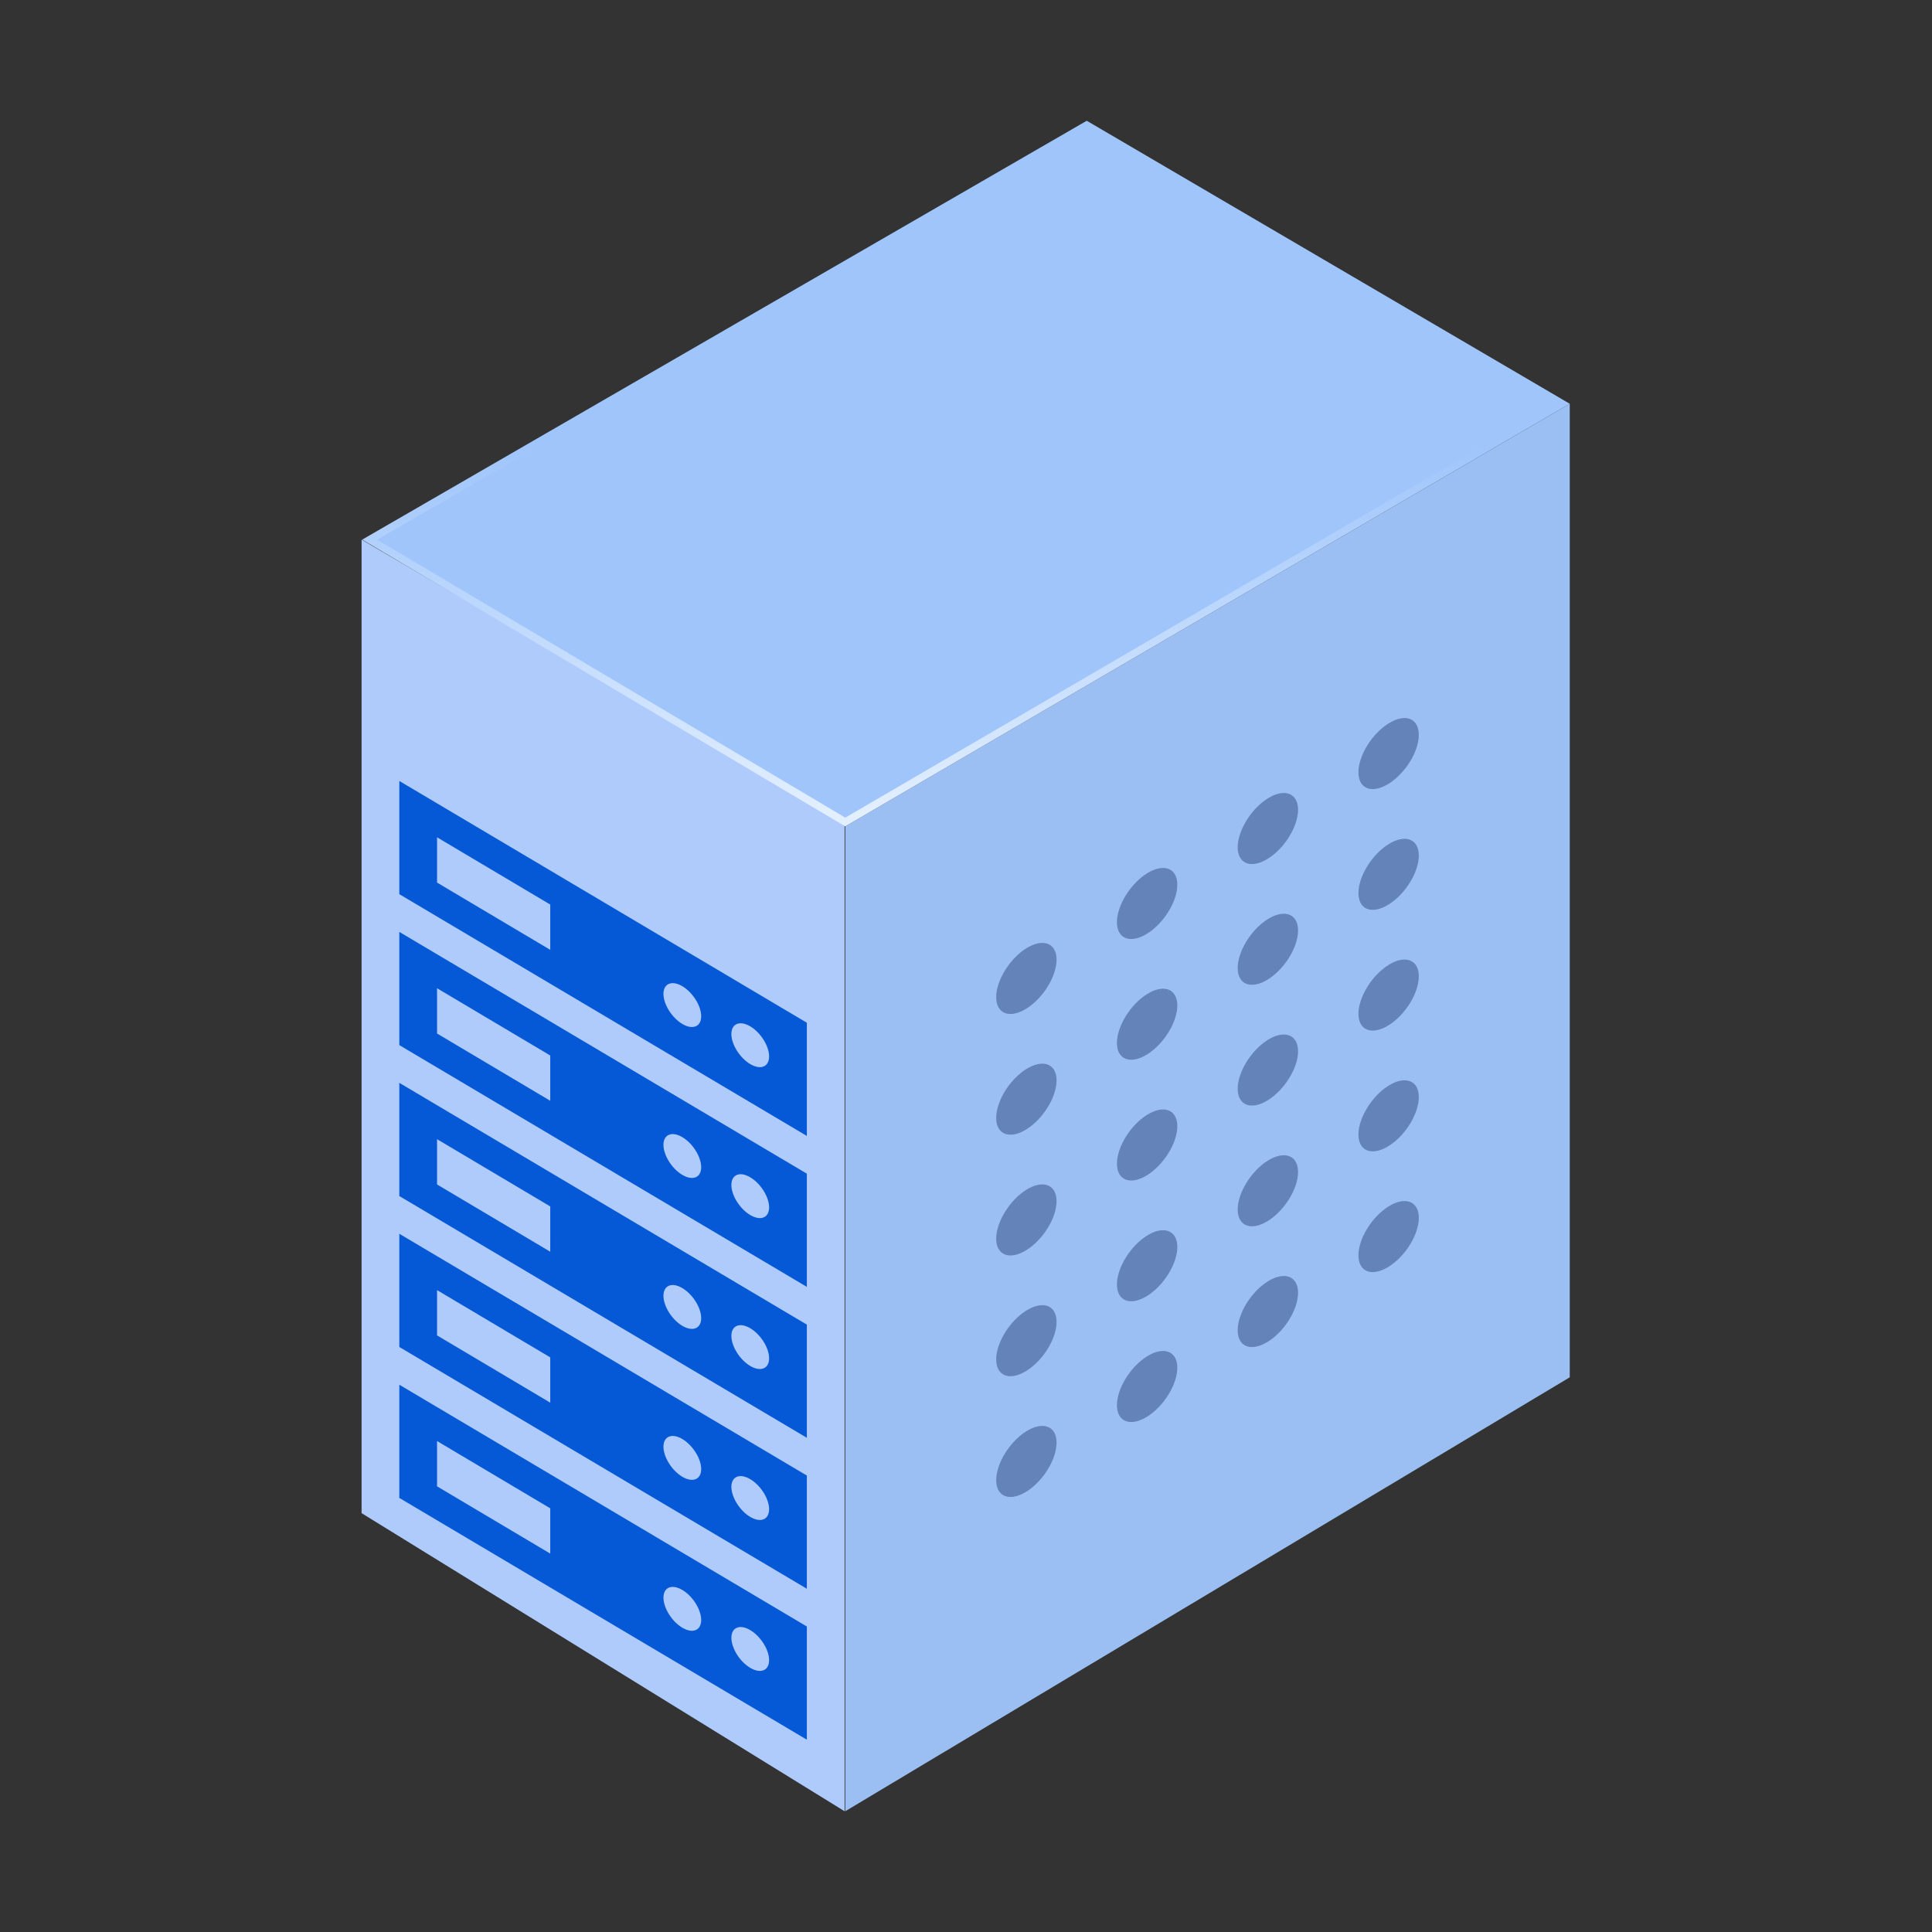 <?xml version="1.0" encoding="UTF-8"?>
<svg width="1024px" height="1024px" viewBox="0 0 1024 1024" version="1.1" xmlns="http://www.w3.org/2000/svg" xmlns:xlink="http://www.w3.org/1999/xlink">
    <rect x="0" y="0" width="1024" height="1024" fill="#333333" stroke="none"/>
    <title>机柜@1x</title>
    <defs>
        <linearGradient x1="50%" y1="45.911%" x2="50%" y2="98.907%" id="linearGradient-1">
            <stop stop-color="#9FC5FB" offset="0%"></stop>
            <stop stop-color="#E2EFFF" offset="100%"></stop>
        </linearGradient>
    </defs>
    <g id="机柜" stroke="none" stroke-width="1" fill="none" fill-rule="evenodd">
        <g transform="translate(191, 64)">
            <polygon id="前" fill="#AFCBFC" points="0.644 738 256.644 896 256.644 372 0.644 222"></polygon>
            <polygon id="右" fill="#9BBFF3" points="257 374 257 896 641 666 641 150"></polygon>
            <path d="M384.993,2.314 L637.037,149.996 L257.009,371.679 L4.956,222.023 L384.993,2.314 Z" id="上" stroke="url(#linearGradient-1)" stroke-width="4" fill="#9FC5FB"></path>
            <g id="机器" transform="translate(20.644, 349)" fill="#0559D6">
                <path d="M216,449.07 L216,509.07 L0,380.93 L0,320.93 L216,449.07 Z M186,450.992 C180.477,447.718 176,449.541 176,455.063 C176,460.586 180.477,467.718 186,470.992 C191.523,474.267 196,472.444 196,466.921 C196,461.399 191.523,454.267 186,450.992 Z M150,429.715 C144.477,426.441 140,428.263 140,433.786 C140,439.309 144.477,446.441 150,449.715 C155.523,452.99 160,451.167 160,445.644 C160,440.121 155.523,432.99 150,429.715 Z M80,386.436 L20,350.788 L20,374.788 L80,410.436 L80,386.436 Z"></path>
                <path d="M216,369.07 L216,429.07 L0,300.93 L0,240.93 L216,369.07 Z M186,370.992 C180.477,367.718 176,369.541 176,375.063 C176,380.586 180.477,387.718 186,390.992 C191.523,394.267 196,392.444 196,386.921 C196,381.399 191.523,374.267 186,370.992 Z M150,349.715 C144.477,346.441 140,348.263 140,353.786 C140,359.309 144.477,366.441 150,369.715 C155.523,372.99 160,371.167 160,365.644 C160,360.121 155.523,352.99 150,349.715 Z M80,306.436 L20,270.788 L20,294.788 L80,330.436 L80,306.436 Z"></path>
                <path d="M216,289.07 L216,349.07 L0,220.93 L0,160.93 L216,289.07 Z M186,290.992 C180.477,287.718 176,289.541 176,295.063 C176,300.586 180.477,307.718 186,310.992 C191.523,314.267 196,312.444 196,306.921 C196,301.399 191.523,294.267 186,290.992 Z M150,269.715 C144.477,266.441 140,268.263 140,273.786 C140,279.309 144.477,286.441 150,289.715 C155.523,292.99 160,291.167 160,285.644 C160,280.121 155.523,272.99 150,269.715 Z M80,226.436 L20,190.788 L20,214.788 L80,250.436 L80,226.436 Z"></path>
                <path d="M216,209.07 L216,269.07 L0,140.93 L0,80.93 L216,209.07 Z M186,210.992 C180.477,207.718 176,209.541 176,215.063 C176,220.586 180.477,227.718 186,230.992 C191.523,234.267 196,232.444 196,226.921 C196,221.399 191.523,214.267 186,210.992 Z M150,189.715 C144.477,186.441 140,188.263 140,193.786 C140,199.309 144.477,206.441 150,209.715 C155.523,212.99 160,211.167 160,205.644 C160,200.121 155.523,192.99 150,189.715 Z M80,146.436 L20,110.788 L20,134.788 L80,170.436 L80,146.436 Z"></path>
                <path d="M216,129.07 L216,189.07 L0,60.93 L0,0.93 L216,129.07 Z M186,130.992 C180.477,127.718 176,129.541 176,135.063 C176,140.586 180.477,147.718 186,150.992 C191.523,154.267 196,152.444 196,146.921 C196,141.399 191.523,134.267 186,130.992 Z M150,109.715 C144.477,106.441 140,108.263 140,113.786 C140,119.309 144.477,126.441 150,129.715 C155.523,132.99 160,131.167 160,125.644 C160,120.121 155.523,112.99 150,109.715 Z M80,66.436 L20,30.788 L20,54.788 L80,90.436 L80,66.436 Z"></path>
            </g>
            <path d="M353,694.592 C361.837,689.106 369,691.823 369,700.66 C369,709.496 361.837,721.106 353,726.592 C344.163,732.077 337,729.36 337,720.523 C337,711.687 344.163,700.077 353,694.592 Z M417,654.864 C425.837,649.379 433,652.095 433,660.932 C433,669.768 425.837,681.379 417,686.864 C408.163,692.349 401,689.632 401,680.796 C401,671.959 408.163,660.349 417,654.864 Z M481,615.136 C489.837,609.651 497,612.368 497,621.204 C497,630.041 489.837,641.651 481,647.136 C472.163,652.621 465,649.905 465,641.068 C465,632.232 472.163,620.621 481,615.136 Z M545,575.408 C553.837,569.923 561,572.64 561,581.477 C561,590.313 553.837,601.923 545,607.408 C536.163,612.894 529,610.177 529,601.34 C529,592.504 536.163,580.894 545,575.408 Z M353,630.592 C361.837,625.106 369,627.823 369,636.66 C369,645.496 361.837,657.106 353,662.592 C344.163,668.077 337,665.36 337,656.523 C337,647.687 344.163,636.077 353,630.592 Z M417,590.864 C425.837,585.379 433,588.095 433,596.932 C433,605.768 425.837,617.379 417,622.864 C408.163,628.349 401,625.632 401,616.796 C401,607.959 408.163,596.349 417,590.864 Z M481,551.136 C489.837,545.651 497,548.368 497,557.204 C497,566.041 489.837,577.651 481,583.136 C472.163,588.621 465,585.905 465,577.068 C465,568.232 472.163,556.621 481,551.136 Z M545,511.408 C553.837,505.923 561,508.64 561,517.477 C561,526.313 553.837,537.923 545,543.408 C536.163,548.894 529,546.177 529,537.34 C529,528.504 536.163,516.894 545,511.408 Z M353,566.592 C361.837,561.106 369,563.823 369,572.66 C369,581.496 361.837,593.106 353,598.592 C344.163,604.077 337,601.36 337,592.523 C337,583.687 344.163,572.077 353,566.592 Z M417,526.864 C425.837,521.379 433,524.095 433,532.932 C433,541.768 425.837,553.379 417,558.864 C408.163,564.349 401,561.632 401,552.796 C401,543.959 408.163,532.349 417,526.864 Z M481,487.136 C489.837,481.651 497,484.368 497,493.204 C497,502.041 489.837,513.651 481,519.136 C472.163,524.621 465,521.905 465,513.068 C465,504.232 472.163,492.621 481,487.136 Z M545,447.408 C553.837,441.923 561,444.64 561,453.477 C561,462.313 553.837,473.923 545,479.408 C536.163,484.894 529,482.177 529,473.34 C529,464.504 536.163,452.894 545,447.408 Z M353,502.592 C361.837,497.106 369,499.823 369,508.66 C369,517.496 361.837,529.106 353,534.592 C344.163,540.077 337,537.36 337,528.523 C337,519.687 344.163,508.077 353,502.592 Z M417,462.864 C425.837,457.379 433,460.095 433,468.932 C433,477.768 425.837,489.379 417,494.864 C408.163,500.349 401,497.632 401,488.796 C401,479.959 408.163,468.349 417,462.864 Z M481,423.136 C489.837,417.651 497,420.368 497,429.204 C497,438.041 489.837,449.651 481,455.136 C472.163,460.621 465,457.905 465,449.068 C465,440.232 472.163,428.621 481,423.136 Z M545,383.408 C553.837,377.923 561,380.64 561,389.477 C561,398.313 553.837,409.923 545,415.408 C536.163,420.894 529,418.177 529,409.34 C529,400.504 536.163,388.894 545,383.408 Z M353,438.592 C361.837,433.106 369,435.823 369,444.66 C369,453.496 361.837,465.106 353,470.592 C344.163,476.077 337,473.36 337,464.523 C337,455.687 344.163,444.077 353,438.592 Z M417,398.864 C425.837,393.379 433,396.095 433,404.932 C433,413.768 425.837,425.379 417,430.864 C408.163,436.349 401,433.632 401,424.796 C401,415.959 408.163,404.349 417,398.864 Z M481,359.136 C489.837,353.651 497,356.368 497,365.204 C497,374.041 489.837,385.651 481,391.136 C472.163,396.621 465,393.905 465,385.068 C465,376.232 472.163,364.621 481,359.136 Z M545,319.408 C553.837,313.923 561,316.64 561,325.477 C561,334.313 553.837,345.923 545,351.408 C536.163,356.894 529,354.177 529,345.34 C529,336.504 536.163,324.894 545,319.408 Z" id="风扇吧" fill="#6483B9"></path>
        </g>
    </g>
</svg>